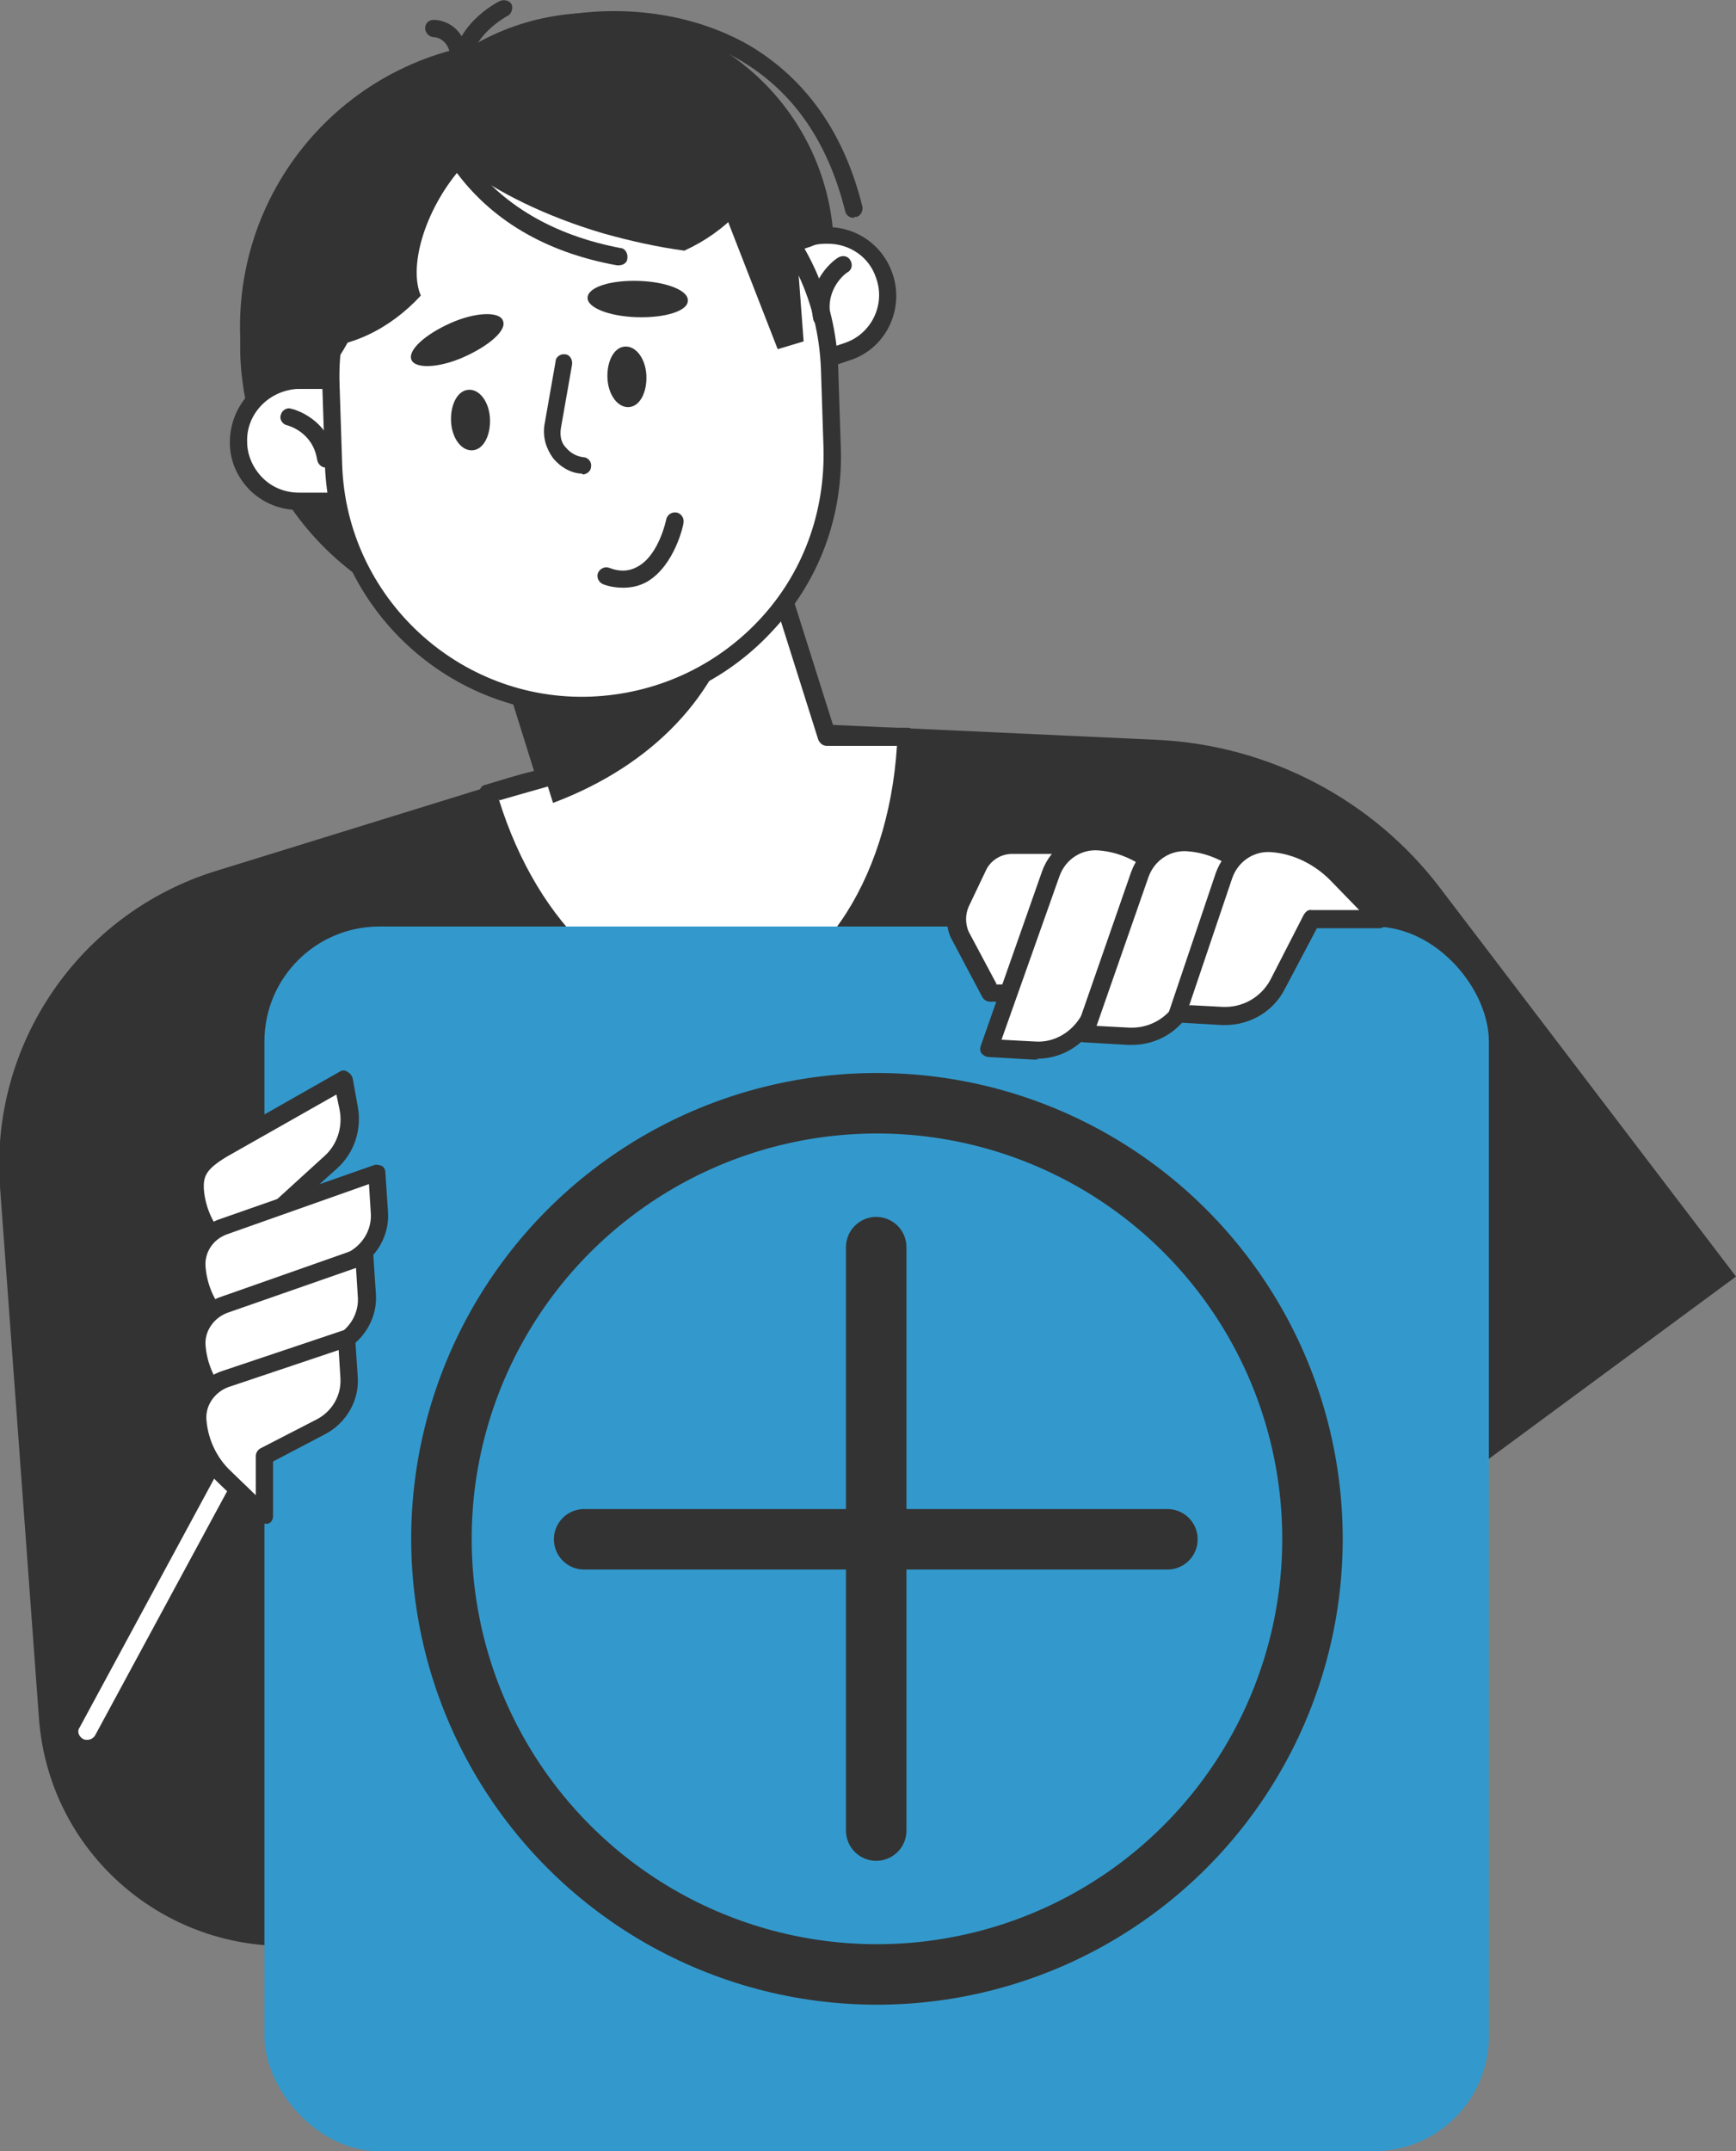 <?xml version="1.0" encoding="UTF-8"?>
<svg id="Layer_1" xmlns="http://www.w3.org/2000/svg" version="1.1" viewBox="0 0 200.9 248.9">
  <rect x="0" y="0" width="200.9" height="248.9" fill="#808080" stroke="none"/>
  <!-- Generator: Adobe Illustrator 29.2.0, SVG Export Plug-In . SVG Version: 2.1.0 Build 108)  -->
  <defs>
    <style>
      .st0 {
        fill: none;
        stroke: #333;
        stroke-linecap: round;
        stroke-miterlimit: 10;
        stroke-width: 7px;
      }

      .st1 {
        fill: #fff;
      }

      .st2 {
        fill: #39c;
      }

      .st3 {
        fill: #333;
      }
    </style>
  </defs>
  <g id="Layer_2">
    <g id="_Layer_">
      <g>
        <path class="st3" d="M117.2,209.6c-2.1,0-46.9,8.7-78.8,15-16.8,3.3-32.7-8.8-33.9-25.9L0,137.3c-1.2-16.5,9.2-31.6,24.9-36.5l56.9-17.6,52.1,2.4c12.9.6,25,6.9,32.8,17.2l34.2,44.9-83.8,61.8h0Z"/>
        <g>
          <g>
            <path class="st1" d="M63,89.9l-5.9-18.6,31-9.8,7.5,23.8c3.1,0,6.1,0,9.2,0-.7,16.7-9.4,30.1-21.4,31.3-11.6,1.2-22.6-9.4-27-24.9,2.2-.7,4.4-1.3,6.6-1.9h0Z"/>
            <path class="st3" d="M81.7,117.8c-11.2,0-21.8-10.3-26.2-25.8-.1-.5.1-1.1.7-1.2,1.7-.5,3.5-1.1,5.6-1.6l-5.5-17.6c0-.2,0-.5,0-.8.1-.2.3-.4.6-.5l31-9.8c.2,0,.5,0,.8,0,.2.1.4.3.5.6l7.3,23.1c2.8,0,5.6,0,8.5,0,.3,0,.5.1.7.3.2.2.3.5.3.7-.8,17.4-10.1,31-22.3,32.3-.6,0-1.3,0-1.9,0h0ZM57.7,92.4c4.6,14.9,15,24.4,25.7,23.3,10.9-1.1,19.4-13.4,20.4-29.4-2.7,0-5.4,0-8.1,0-.5,0-.8-.3-1-.7l-7.2-22.8-29.1,9.2,5.6,17.7c0,.3,0,.5,0,.8-.1.2-.4.4-.6.5-2.1.6-3.9,1.1-5.6,1.6h0Z"/>
          </g>
          <path class="st3" d="M64,92.9l-6.8-21.6,19.7-6.2,8.6,5.4c-2.3,9.8-9.8,18-21.5,22.4h0Z"/>
          <path class="st3" d="M62.2,73h0c-18.4.7-33.8-13.7-34.4-32.1v-1.8c-.7-18.4,13.6-33.8,32-34.4h0c18.4-.7,33.8,13.7,34.4,32.1v1.8c.7,18.4-13.6,33.8-32,34.4Z"/>
          <path class="st3" d="M69.9,62.7h0c-15.3.6-28.2-11.4-28.7-26.8l-.2-5.7c-.5-15.3,11.4-28.2,26.8-28.7h0c15.3-.6,28.2,11.4,28.7,26.8l.2,5.7c.5,15.3-11.4,28.2-26.8,28.7Z"/>
          <path class="st3" d="M98.8,25.2c-.5,0-.9-.3-1-.8-2-8-6-13.8-12.1-17.4-6.4-3.8-14.9-4.8-22.9-2.7-.5.1-1.1-.2-1.2-.7-.1-.5.2-1.1.7-1.2,8.5-2.2,17.6-1.1,24.5,2.9,6.5,3.9,10.9,10.1,13,18.6.1.5-.2,1.1-.7,1.2,0,0-.2,0-.2,0h0Z"/>
          <g>
            <path class="st1" d="M92.1,42.7l5.9-2c3.6-1.2,5.6-5.2,4.4-8.8h0c-1.2-3.6-5.1-5.6-8.8-4.4l-5.9,2c-3.6,1.2-5.6,5.2-4.4,8.8h0c1.2,3.6,5.1,5.6,8.8,4.4Z"/>
            <path class="st3" d="M89.9,44.1c-3.3,0-6.4-2.1-7.5-5.4-1.4-4.1.8-8.7,5-10l5.9-2c4.1-1.4,8.6.8,10,5,1.4,4.1-.8,8.7-5,10l-5.9,2c-.8.3-1.7.4-2.5.4h0ZM95.8,28.2c-.6,0-1.3,0-1.9.3l-5.9,2c-3.1,1-4.8,4.4-3.7,7.5.5,1.5,1.6,2.7,3,3.4,1.4.7,3,.8,4.5.3h0l5.9-2c3.1-1,4.8-4.4,3.7-7.5-.8-2.5-3.1-4-5.6-4h0Z"/>
          </g>
          <g>
            <path class="st1" d="M40.9,57.9h-6.3c-3.8.2-7-2.9-7-6.7h0c0-3.8,3-7,6.8-7.1h6.3c3.8-.2,7,2.9,7,6.7h0c0,3.8-3,7-6.8,7.1Z"/>
            <path class="st3" d="M34.5,59c-2.1,0-4-.8-5.5-2.2-1.5-1.5-2.4-3.4-2.4-5.6,0-4.4,3.4-8,7.8-8.1h6.3c2.1-.1,4.1.6,5.6,2.1,1.5,1.5,2.4,3.4,2.4,5.6s-.8,4.1-2.2,5.7c-1.5,1.5-3.5,2.4-5.6,2.4h-6.3c0,.1,0,.1-.1.1h0ZM40.8,45h-6.4c-3.3.2-5.9,2.9-5.8,6.1,0,1.6.7,3.1,1.8,4.2,1.1,1.1,2.6,1.7,4.2,1.7h6.3c1.6-.1,3.1-.8,4.2-1.9s1.7-2.6,1.7-4.2-.7-3.1-1.8-4.2c-1.1-1.1-2.6-1.7-4.1-1.7h0Z"/>
          </g>
          <g>
            <path class="st1" d="M68.5,81.6h0c-15.9.6-29.3-11.9-29.9-27.8l-.3-9.2c-.6-15.9,11.9-29.3,27.8-29.8h0c15.9-.6,29.3,11.9,29.9,27.8l.3,9.2c.6,15.9-11.9,29.3-27.8,29.8Z"/>
            <path class="st3" d="M67.4,82.6c-16,0-29.2-12.7-29.8-28.8l-.3-9.2c-.6-16.4,12.3-30.3,28.8-30.9,8-.3,15.6,2.6,21.4,8,5.8,5.4,9.2,12.8,9.5,20.8l.3,9.2c.3,8-2.5,15.6-8,21.4-5.4,5.8-12.8,9.2-20.8,9.5-.4,0-.7,0-1.1,0h0ZM68.4,80.6v1s0-1,0-1c7.4-.3,14.3-3.4,19.4-8.8s7.7-12.5,7.5-20l-.3-9.2c-.3-7.4-3.4-14.3-8.9-19.4s-12.5-7.7-20-7.4c-15.3.6-27.4,13.5-26.8,28.8l.3,9.2c.5,15.3,13.5,27.4,28.8,26.8h0Z"/>
          </g>
          <path class="st3" d="M36.9,43.8h0c4.8-3.5,8.1-15.3,7.6-29.2h0c-4.8,3.5-8.1,15.3-7.6,29.2Z"/>
          <path class="st3" d="M95.1,37.7c-.5,0-.9-.3-1-.8-.9-4.6,2.7-7,2.9-7.1.5-.3,1.1-.2,1.4.3.3.5.2,1.1-.3,1.4-.1,0-2.6,1.8-2,5,.1.5-.2,1.1-.8,1.2,0,0-.1,0-.2,0h0Z"/>
          <path class="st3" d="M37.7,54.1c-.5,0-.9-.4-1-.9-.5-3.3-3.5-4-3.5-4-.5-.1-.9-.7-.7-1.2.1-.5.7-.9,1.2-.7.2,0,4.4,1.1,5.1,5.7,0,.6-.3,1.1-.9,1.1h-.1Z"/>
          <path class="st3" d="M58.2,37.1c.5,1.1-1.6,2.9-4.5,4.2s-5.7,1.4-6.1.3,1.6-2.9,4.5-4.2,5.7-1.4,6.1-.3Z"/>
          <path class="st3" d="M79.6,34.8c0,1.2-2.7,2-5.9,1.9s-5.8-1.1-5.7-2.3,2.7-2,5.9-1.9c3.2.1,5.8,1.1,5.7,2.3Z"/>
          <path class="st3" d="M67.4,54.8h0c-1.3,0-2.6-.8-3.4-1.8-.8-1.1-1.2-2.4-1-3.8l1.3-7.4c0-.5.6-.9,1.1-.8.5,0,.9.6.8,1.2l-1.3,7.4c-.1.8,0,1.6.6,2.2.5.6,1.2,1,2,1.1.5,0,1,.5.9,1.1,0,.5-.5.9-1,.9h0Z"/>
          <path class="st3" d="M72.1,68c-.7,0-1.5-.1-2.3-.4-.5-.2-.8-.8-.6-1.3.2-.5.8-.8,1.3-.6,1.3.5,2.4.4,3.4-.2,2.4-1.4,3.2-5.4,3.2-5.4.1-.5.6-.9,1.2-.8.5.1.9.6.8,1.2,0,.2-1,4.9-4.2,6.8-.9.5-1.8.7-2.8.7h0Z"/>
          <path class="st3" d="M75.2,8.6c5.7,1.7,10.8,4,14.5,6.5,0,1-.3,2.1-.6,3.1-1.4,4.8-5.1,8.6-9.9,10.8-3-.4-6.2-1.1-9.4-2-13.2-3.9-22.7-11.2-21.2-16.3,1.5-5.1,13.4-6,26.6-2.1h0Z"/>
          <path class="st3" d="M35.2,25.3c-3.4,4.9-4.1,10.3-2.9,14.6,1,.2,2.1.4,3.1.4,5,.1,9.7-2.2,13.3-6.1-1.4-3.2.3-9.7,4.6-14.7,9-10.4-8-9-18.1,5.8h0Z"/>
          <path class="st3" d="M74.8,43.4c.1,1.9-.7,3.6-2,3.7s-2.4-1.4-2.5-3.3.7-3.6,2-3.7,2.4,1.4,2.5,3.3Z"/>
          <path class="st3" d="M56.7,48.4c.1,1.9-.7,3.6-2,3.7s-2.4-1.4-2.5-3.3.7-3.6,2-3.7,2.4,1.4,2.5,3.3Z"/>
          <path class="st3" d="M53.5,9.2c-.5,0-.9-.4-1-.9C52,3.1,57.6.2,57.9.1c.5-.2,1.1,0,1.3.4s0,1.1-.4,1.3c0,0-4.6,2.4-4.3,6.2,0,.6-.4,1-.9,1.1h-.1Z"/>
          <path class="st3" d="M53.1,7c-.5,0-.9-.3-1-.8-.4-1.7-1.6-1.9-1.9-1.9-.5,0-1-.5-1-1,0-.6.4-1,1-1h0c1.1,0,3.3.7,3.8,3.5.1.5-.2,1.1-.8,1.2,0,0-.1,0-.2,0h0Z"/>
          <path class="st3" d="M71.6,30.7c0,0-.1,0-.2,0-8.3-1.5-14.7-5.3-18.9-11.2-.3-.4-.2-1.1.2-1.4.5-.3,1.1-.2,1.4.2,4,5.4,9.9,8.9,17.7,10.4.5,0,.9.6.8,1.2,0,.5-.5.8-1,.8h0Z"/>
          <polygon class="st3" points="91.6 20.8 93 39.5 90 40.4 81.7 19.1 91.6 20.8"/>
        </g>
        <g>
          <rect class="st2" x="30.6" y="107.2" width="141.7" height="141.7" rx="13.3" ry="13.3"/>
          <g>
            <line class="st0" x1="101.4" y1="144.3" x2="101.4" y2="211.8"/>
            <line class="st0" x1="135.1" y1="178.1" x2="67.6" y2="178.1"/>
          </g>
          <circle class="st0" cx="101.4" cy="178.1" r="50.4" transform="translate(-17.1 10.9) rotate(-5.7)"/>
        </g>
        <g>
          <path class="st1" d="M127.3,102.9l-2.2-3.2c-.8-1.2-2.1-1.8-3.5-1.8h-4.5c-1.7,0-3.2,1-3.9,2.5l-2,4.2c-.6,1.2-.5,2.6.1,3.8l3.5,6.6h6c1.5,0,2.9-.8,3.7-2.1l3.1-5.3c.9-1.4.8-3.3-.2-4.6h0Z"/>
          <path class="st3" d="M120.6,115.9h-6c-.4,0-.7-.2-.9-.5l-3.5-6.6c-.8-1.4-.8-3.2-.1-4.7l2-4.2c.9-1.9,2.8-3.1,4.8-3.1h4.5c1.7,0,3.4.8,4.3,2.3l2.2,3.2c1.2,1.7,1.3,3.9.2,5.7l-3.1,5.3c-1,1.6-2.7,2.6-4.6,2.6h0ZM115.3,113.9h5.4c1.2,0,2.2-.6,2.8-1.6l3.1-5.3c.7-1.1.6-2.5-.1-3.6h0l-2.2-3.2c-.6-.9-1.6-1.4-2.7-1.4h-4.5c-1.3,0-2.5.8-3,1.9l-2,4.2c-.4.9-.4,2,0,2.9l3.2,6h0Z"/>
        </g>
        <g>
          <path class="st1" d="M131.8,106.2h7.8c0,0-5-5.2-5-5.2-1.9-2-4.5-3.3-7.3-3.6h0c-2.5-.2-4.8,1.3-5.6,3.6l-7.1,20.2,5.2.3c2.7.2,5.2-1.3,6.4-3.6l5.7-11.7h0Z"/>
          <path class="st3" d="M120.1,122.6c-.1,0-.3,0-.5,0l-5.2-.3c-.3,0-.6-.2-.8-.4-.2-.3-.2-.6-.1-.9l7.1-20.2c1-2.8,3.7-4.6,6.6-4.3,3,.3,5.9,1.7,8,3.8l5,5.2c.3.3.3.7.2,1.1s-.5.6-.9.6h-7.2c0,0-5.4,11.1-5.4,11.1-1.4,2.6-4,4.2-6.9,4.2h0ZM115.9,120.3l3.8.2c2.3.2,4.4-1.1,5.5-3.1l5.7-11.7c.2-.3.5-.6.9-.6h5.5s-3.4-3.5-3.4-3.5c-1.8-1.8-4.2-3-6.7-3.2-2-.2-3.9,1-4.6,3l-6.7,18.9h0Z"/>
        </g>
        <g>
          <path class="st1" d="M142.1,106.3h7.8c0,0-5-5.2-5-5.2-1.9-2-4.5-3.3-7.3-3.6h0c-2.5-.2-4.8,1.3-5.6,3.6l-6.4,18.4,5.2.3c2.7.2,5.2-1.3,6.4-3.6l5-10h0Z"/>
          <path class="st3" d="M131.1,120.9c-.2,0-.3,0-.5,0l-5.2-.3c-.3,0-.6-.2-.8-.4-.2-.3-.2-.6-.1-.9l6.4-18.4c1-2.8,3.7-4.6,6.6-4.3,3,.3,5.9,1.7,8,3.8l5,5.2c.3.3.3.7.2,1.1-.2.4-.5.6-.9.6h-7.2c0,0-4.7,9.4-4.7,9.4-1.3,2.6-4,4.2-6.9,4.2h0ZM126.9,118.7l3.8.2c2.3.1,4.4-1.1,5.5-3.1l5-10c.2-.3.5-.6.9-.6h5.5s-3.4-3.5-3.4-3.5c-1.8-1.8-4.2-3-6.7-3.2-2-.2-3.9,1-4.6,3l-6,17.2h0Z"/>
        </g>
        <g>
          <path class="st1" d="M151.9,106.3h7.8c0,0-5-5.2-5-5.2-1.9-2-4.5-3.3-7.3-3.6h0c-2.5-.2-4.8,1.3-5.6,3.6l-5.4,16,5.2.3c2.7.2,5.2-1.3,6.4-3.6l3.9-7.6h0Z"/>
          <path class="st3" d="M141.9,118.6c-.2,0-.3,0-.5,0l-5.2-.3c-.3,0-.6-.2-.8-.4-.2-.3-.2-.6-.1-.9l5.4-16c1-2.8,3.7-4.6,6.6-4.3,3,.3,5.9,1.7,8,3.8l5,5.2c.3.3.3.7.2,1.1-.2.4-.5.6-.9.6h-7.2c0,0-3.7,7-3.7,7-1.3,2.6-4,4.2-6.9,4.2h0ZM137.7,116.3l3.8.2c2.3.1,4.4-1.1,5.5-3.1l3.9-7.6c.2-.3.5-.6.9-.5h5.5s-3.4-3.5-3.4-3.5c-1.8-1.8-4.2-3-6.7-3.2-2-.2-3.9,1-4.6,3l-5,14.8h0Z"/>
        </g>
        <path class="st1" d="M10.1,201.3c-.2,0-.3,0-.5-.1-.5-.3-.7-.9-.4-1.3l15.9-29.4c.3-.5.9-.7,1.4-.4.5.3.7.9.4,1.3l-15.9,29.4c-.2.3-.5.5-.9.5Z"/>
        <g>
          <g>
            <path class="st1" d="M30.3,141.7v6.9s-4.6-4.4-4.6-4.4c-1.8-1.7-2.9-4-3.1-6.4h0c-.2-2.2.6-3.3,3.2-4.9l13.9-7.8.6,3.3c.5,2.3-.4,4.7-2.1,6.3l-7.9,7.2h0Z"/>
            <path class="st3" d="M30.4,149.6c-.2,0-.5,0-.7-.3l-4.6-4.4c-2-1.9-3.2-4.4-3.4-7.1-.3-2.9,1.1-4.3,3.7-5.9l13.9-7.9c.3-.2.6-.2.9,0s.5.4.6.7l.6,3.3c.5,2.7-.4,5.4-2.4,7.2l-7.6,6.8v6.4c0,.4-.2.8-.6.9-.1,0-.3,0-.4,0h0ZM39,126.6l-12.7,7.2c-2.5,1.5-2.8,2.3-2.7,3.9.2,2.2,1.2,4.3,2.8,5.8l2.9,2.8v-4.5c0-.3,0-.6.3-.8l7.9-7.2c1.5-1.3,2.2-3.4,1.8-5.4l-.4-1.9h0Z"/>
          </g>
          <g>
            <path class="st1" d="M30.4,150.8v6.9s-4.6-4.4-4.6-4.4c-1.8-1.7-2.9-4-3.1-6.4h0c-.2-2.2,1.1-4.2,3.2-4.9l17.7-6.2.3,4.5c.1,2.3-1.1,4.6-3.2,5.6l-10.3,5h0Z"/>
            <path class="st3" d="M30.4,158.7c-.2,0-.5,0-.7-.3l-4.6-4.4c-2-1.9-3.2-4.4-3.4-7.1-.2-2.7,1.3-5.1,3.9-5.9l17.7-6.2c.3-.1.6,0,.9.1.3.2.4.5.4.8l.3,4.5c.2,2.7-1.3,5.3-3.7,6.6l-9.7,4.7v6.2c0,.4-.2.8-.6.9-.1,0-.3,0-.4,0h0ZM42.7,137l-16.4,5.8c-1.7.6-2.7,2.2-2.5,3.9.2,2.2,1.2,4.3,2.8,5.8l2.9,2.8v-4.5c0-.4.2-.7.5-.9l10.3-5c1.7-.9,2.8-2.7,2.6-4.7l-.2-3.2h0Z"/>
          </g>
          <g>
            <path class="st1" d="M30.5,159.8v6.9s-4.6-4.4-4.6-4.4c-1.8-1.7-2.9-4-3.1-6.4h0c-.2-2.2,1.1-4.2,3.2-4.9l16.2-5.7.3,4.5c.1,2.3-1.1,4.6-3.2,5.6l-8.8,4.4h0Z"/>
            <path class="st3" d="M30.5,167.7c-.2,0-.5,0-.7-.3l-4.6-4.4c-2-1.9-3.2-4.4-3.4-7.1-.2-2.7,1.3-5.1,3.9-5.9l16.2-5.7c.3,0,.6,0,.9.1s.4.5.4.8l.3,4.5c.2,2.7-1.3,5.3-3.7,6.6l-8.2,4.1v6.2c0,.4-.2.8-.6.9-.1,0-.3,0-.4,0h0ZM41.2,146.7l-14.9,5.2c-1.6.6-2.7,2.2-2.5,3.9.2,2.2,1.2,4.3,2.8,5.8l2.9,2.8v-4.5c0-.4.2-.7.5-.9l8.8-4.4c1.7-.9,2.8-2.7,2.6-4.7l-.2-3.2h0Z"/>
          </g>
          <g>
            <path class="st1" d="M30.5,168.4v6.9s-4.6-4.4-4.6-4.4c-1.8-1.7-2.9-4-3.1-6.4h0c-.2-2.2,1.1-4.2,3.2-4.9l14-4.7.3,4.5c.1,2.3-1.1,4.6-3.2,5.6l-6.6,3.4h0Z"/>
            <path class="st3" d="M30.6,176.3c-.2,0-.5,0-.7-.3l-4.6-4.4c-2-1.9-3.2-4.4-3.4-7.1-.2-2.7,1.3-5.1,3.9-5.9l14-4.7c.3,0,.6,0,.9.1.3.2.4.5.4.8l.3,4.5c.2,2.7-1.3,5.3-3.7,6.6l-6.1,3.2v6.3c0,.4-.2.8-.6.9-.1,0-.3,0-.4,0h0ZM39.2,156.2l-12.8,4.3c-1.6.6-2.7,2.2-2.5,3.9.2,2.2,1.2,4.3,2.8,5.8l2.9,2.8v-4.5c0-.4.2-.7.5-.9l6.6-3.4c1.7-.9,2.8-2.7,2.7-4.7l-.2-3.2h0Z"/>
          </g>
        </g>
      </g>
    </g>
  </g>
</svg>
